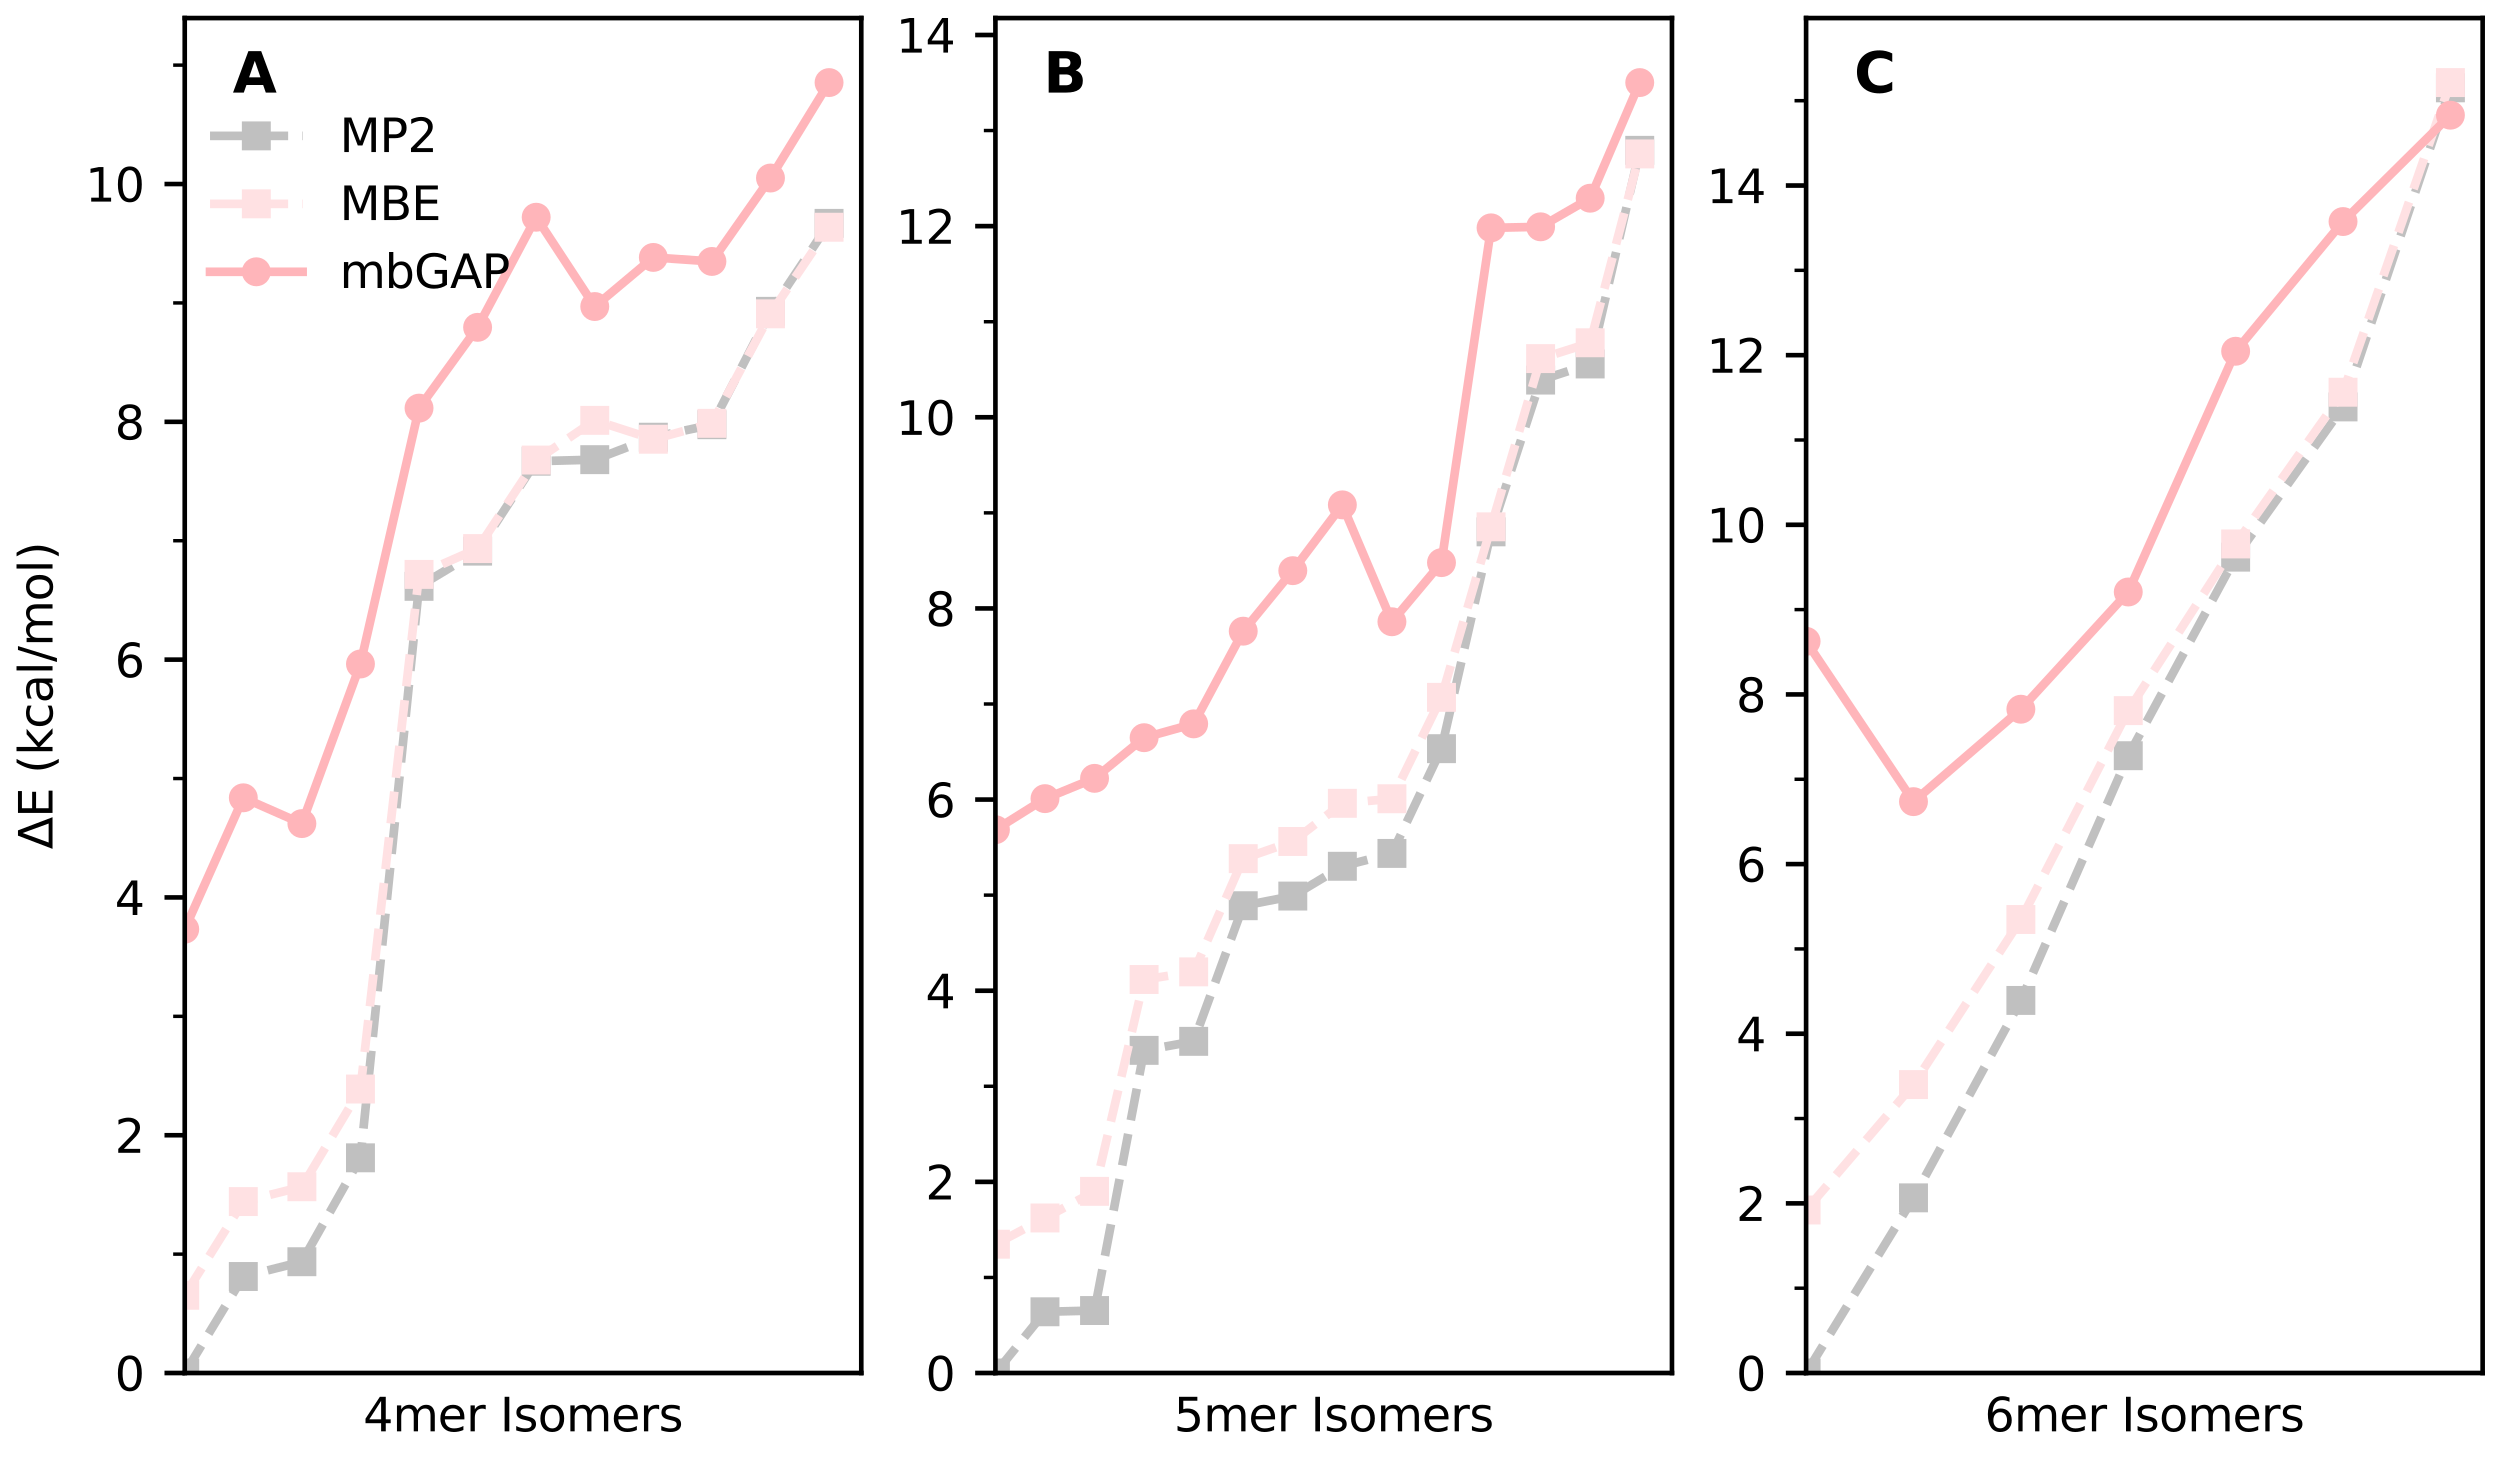 <?xml version="1.0" encoding="utf-8" standalone="no"?>
<!DOCTYPE svg PUBLIC "-//W3C//DTD SVG 1.1//EN"
  "http://www.w3.org/Graphics/SVG/1.1/DTD/svg11.dtd">
<svg xmlns:xlink="http://www.w3.org/1999/xlink" width="432pt" height="252pt" viewBox="0 0 432 252" xmlns="http://www.w3.org/2000/svg" version="1.1">
 <defs>
  <style type="text/css">*{stroke-linejoin: round; stroke-linecap: butt}</style>
 </defs>
 <g id="figure_1">
  <g id="patch_1">
   <path d="M 0 252 
L 432 252 
L 432 0 
L 0 0 
z
" style="fill: #ffffff"/>
  </g>
  <g id="axes_1">
   <g id="patch_2">
    <path d="M 31.923 237.257 
L 148.828 237.257 
L 148.828 3.12 
L 31.923 3.12 
z
" style="fill: #ffffff"/>
   </g>
   <g id="line2d_1">
    <path d="M 31.923 237.257 
L 42.044 220.581 
L 52.166 218.026 
L 62.288 200.071 
L 72.409 101.322 
L 82.531 95.235 
L 92.653 79.698 
L 102.774 79.43 
L 112.896 75.551 
L 123.018 73.389 
L 133.139 53.801 
L 143.261 38.599 
" clip-path="url(#pb078836b00)" style="fill: none; stroke-dasharray: 5.55,2.4; stroke-dashoffset: 0; stroke: #c0c0c0; stroke-width: 1.5"/>
    <defs>
     <path id="mb091ad3da9" d="M -2.5 2.5 
L 2.5 2.5 
L 2.5 -2.5 
L -2.5 -2.5 
z
"/>
    </defs>
    <g clip-path="url(#pb078836b00)">
     <use xlink:href="#mb091ad3da9" x="31.923" y="237.257" style="fill: #c0c0c0"/>
     <use xlink:href="#mb091ad3da9" x="42.044" y="220.581" style="fill: #c0c0c0"/>
     <use xlink:href="#mb091ad3da9" x="52.166" y="218.026" style="fill: #c0c0c0"/>
     <use xlink:href="#mb091ad3da9" x="62.288" y="200.071" style="fill: #c0c0c0"/>
     <use xlink:href="#mb091ad3da9" x="72.409" y="101.322" style="fill: #c0c0c0"/>
     <use xlink:href="#mb091ad3da9" x="82.531" y="95.235" style="fill: #c0c0c0"/>
     <use xlink:href="#mb091ad3da9" x="92.653" y="79.698" style="fill: #c0c0c0"/>
     <use xlink:href="#mb091ad3da9" x="102.774" y="79.43" style="fill: #c0c0c0"/>
     <use xlink:href="#mb091ad3da9" x="112.896" y="75.551" style="fill: #c0c0c0"/>
     <use xlink:href="#mb091ad3da9" x="123.018" y="73.389" style="fill: #c0c0c0"/>
     <use xlink:href="#mb091ad3da9" x="133.139" y="53.801" style="fill: #c0c0c0"/>
     <use xlink:href="#mb091ad3da9" x="143.261" y="38.599" style="fill: #c0c0c0"/>
    </g>
   </g>
   <g id="line2d_2">
    <path d="M 31.923 223.82 
L 42.044 207.631 
L 52.166 205.07 
L 62.288 188.187 
L 72.409 99.256 
L 82.531 94.794 
L 92.653 79.498 
L 102.774 72.637 
L 112.896 75.901 
L 123.018 73.153 
L 133.139 54.23 
L 143.261 39.269 
" clip-path="url(#pb078836b00)" style="fill: none; stroke-dasharray: 5.55,2.4; stroke-dashoffset: 0; stroke: #ffe1e3; stroke-width: 1.5"/>
    <defs>
     <path id="m86f6dba384" d="M -2.5 2.5 
L 2.5 2.5 
L 2.5 -2.5 
L -2.5 -2.5 
z
"/>
    </defs>
    <g clip-path="url(#pb078836b00)">
     <use xlink:href="#m86f6dba384" x="31.923" y="223.82" style="fill: #ffe1e3"/>
     <use xlink:href="#m86f6dba384" x="42.044" y="207.631" style="fill: #ffe1e3"/>
     <use xlink:href="#m86f6dba384" x="52.166" y="205.07" style="fill: #ffe1e3"/>
     <use xlink:href="#m86f6dba384" x="62.288" y="188.187" style="fill: #ffe1e3"/>
     <use xlink:href="#m86f6dba384" x="72.409" y="99.256" style="fill: #ffe1e3"/>
     <use xlink:href="#m86f6dba384" x="82.531" y="94.794" style="fill: #ffe1e3"/>
     <use xlink:href="#m86f6dba384" x="92.653" y="79.498" style="fill: #ffe1e3"/>
     <use xlink:href="#m86f6dba384" x="102.774" y="72.637" style="fill: #ffe1e3"/>
     <use xlink:href="#m86f6dba384" x="112.896" y="75.901" style="fill: #ffe1e3"/>
     <use xlink:href="#m86f6dba384" x="123.018" y="73.153" style="fill: #ffe1e3"/>
     <use xlink:href="#m86f6dba384" x="133.139" y="54.23" style="fill: #ffe1e3"/>
     <use xlink:href="#m86f6dba384" x="143.261" y="39.269" style="fill: #ffe1e3"/>
    </g>
   </g>
   <g id="matplotlib.axis_1">
    <g id="text_1">
     <!-- 4mer Isomers -->
     <g transform="translate(62.76 247.336)scale(0.08 -0.08)">
      <defs>
       <path id="DejaVuSans-34" d="M 2419 4116 
L 825 1625 
L 2419 1625 
L 2419 4116 
z
M 2253 4666 
L 3047 4666 
L 3047 1625 
L 3713 1625 
L 3713 1100 
L 3047 1100 
L 3047 0 
L 2419 0 
L 2419 1100 
L 313 1100 
L 313 1709 
L 2253 4666 
z
" transform="scale(0.016)"/>
       <path id="DejaVuSans-6d" d="M 3328 2828 
Q 3544 3216 3844 3400 
Q 4144 3584 4550 3584 
Q 5097 3584 5394 3201 
Q 5691 2819 5691 2113 
L 5691 0 
L 5113 0 
L 5113 2094 
Q 5113 2597 4934 2840 
Q 4756 3084 4391 3084 
Q 3944 3084 3684 2787 
Q 3425 2491 3425 1978 
L 3425 0 
L 2847 0 
L 2847 2094 
Q 2847 2600 2669 2842 
Q 2491 3084 2119 3084 
Q 1678 3084 1418 2786 
Q 1159 2488 1159 1978 
L 1159 0 
L 581 0 
L 581 3500 
L 1159 3500 
L 1159 2956 
Q 1356 3278 1631 3431 
Q 1906 3584 2284 3584 
Q 2666 3584 2933 3390 
Q 3200 3197 3328 2828 
z
" transform="scale(0.016)"/>
       <path id="DejaVuSans-65" d="M 3597 1894 
L 3597 1613 
L 953 1613 
Q 991 1019 1311 708 
Q 1631 397 2203 397 
Q 2534 397 2845 478 
Q 3156 559 3463 722 
L 3463 178 
Q 3153 47 2828 -22 
Q 2503 -91 2169 -91 
Q 1331 -91 842 396 
Q 353 884 353 1716 
Q 353 2575 817 3079 
Q 1281 3584 2069 3584 
Q 2775 3584 3186 3129 
Q 3597 2675 3597 1894 
z
M 3022 2063 
Q 3016 2534 2758 2815 
Q 2500 3097 2075 3097 
Q 1594 3097 1305 2825 
Q 1016 2553 972 2059 
L 3022 2063 
z
" transform="scale(0.016)"/>
       <path id="DejaVuSans-72" d="M 2631 2963 
Q 2534 3019 2420 3045 
Q 2306 3072 2169 3072 
Q 1681 3072 1420 2755 
Q 1159 2438 1159 1844 
L 1159 0 
L 581 0 
L 581 3500 
L 1159 3500 
L 1159 2956 
Q 1341 3275 1631 3429 
Q 1922 3584 2338 3584 
Q 2397 3584 2469 3576 
Q 2541 3569 2628 3553 
L 2631 2963 
z
" transform="scale(0.016)"/>
       <path id="DejaVuSans-20" transform="scale(0.016)"/>
       <path id="DejaVuSans-49" d="M 628 4666 
L 1259 4666 
L 1259 0 
L 628 0 
L 628 4666 
z
" transform="scale(0.016)"/>
       <path id="DejaVuSans-73" d="M 2834 3397 
L 2834 2853 
Q 2591 2978 2328 3040 
Q 2066 3103 1784 3103 
Q 1356 3103 1142 2972 
Q 928 2841 928 2578 
Q 928 2378 1081 2264 
Q 1234 2150 1697 2047 
L 1894 2003 
Q 2506 1872 2764 1633 
Q 3022 1394 3022 966 
Q 3022 478 2636 193 
Q 2250 -91 1575 -91 
Q 1294 -91 989 -36 
Q 684 19 347 128 
L 347 722 
Q 666 556 975 473 
Q 1284 391 1588 391 
Q 1994 391 2212 530 
Q 2431 669 2431 922 
Q 2431 1156 2273 1281 
Q 2116 1406 1581 1522 
L 1381 1569 
Q 847 1681 609 1914 
Q 372 2147 372 2553 
Q 372 3047 722 3315 
Q 1072 3584 1716 3584 
Q 2034 3584 2315 3537 
Q 2597 3491 2834 3397 
z
" transform="scale(0.016)"/>
       <path id="DejaVuSans-6f" d="M 1959 3097 
Q 1497 3097 1228 2736 
Q 959 2375 959 1747 
Q 959 1119 1226 758 
Q 1494 397 1959 397 
Q 2419 397 2687 759 
Q 2956 1122 2956 1747 
Q 2956 2369 2687 2733 
Q 2419 3097 1959 3097 
z
M 1959 3584 
Q 2709 3584 3137 3096 
Q 3566 2609 3566 1747 
Q 3566 888 3137 398 
Q 2709 -91 1959 -91 
Q 1206 -91 779 398 
Q 353 888 353 1747 
Q 353 2609 779 3096 
Q 1206 3584 1959 3584 
z
" transform="scale(0.016)"/>
      </defs>
      <use xlink:href="#DejaVuSans-34"/>
      <use xlink:href="#DejaVuSans-6d" x="63.623"/>
      <use xlink:href="#DejaVuSans-65" x="161.035"/>
      <use xlink:href="#DejaVuSans-72" x="222.559"/>
      <use xlink:href="#DejaVuSans-20" x="263.672"/>
      <use xlink:href="#DejaVuSans-49" x="295.459"/>
      <use xlink:href="#DejaVuSans-73" x="324.951"/>
      <use xlink:href="#DejaVuSans-6f" x="377.051"/>
      <use xlink:href="#DejaVuSans-6d" x="438.232"/>
      <use xlink:href="#DejaVuSans-65" x="535.645"/>
      <use xlink:href="#DejaVuSans-72" x="597.168"/>
      <use xlink:href="#DejaVuSans-73" x="638.281"/>
     </g>
    </g>
   </g>
   <g id="matplotlib.axis_2">
    <g id="ytick_1">
     <g id="line2d_3">
      <defs>
       <path id="mf8067f66cb" d="M 0 0 
L -3.5 0 
" style="stroke: #000000; stroke-width: 0.8"/>
      </defs>
      <g>
       <use xlink:href="#mf8067f66cb" x="31.923" y="237.257" style="stroke: #000000; stroke-width: 0.8"/>
      </g>
     </g>
     <g id="text_2">
      <!-- 0 -->
      <g transform="translate(19.833 240.297)scale(0.08 -0.08)">
       <defs>
        <path id="DejaVuSans-30" d="M 2034 4250 
Q 1547 4250 1301 3770 
Q 1056 3291 1056 2328 
Q 1056 1369 1301 889 
Q 1547 409 2034 409 
Q 2525 409 2770 889 
Q 3016 1369 3016 2328 
Q 3016 3291 2770 3770 
Q 2525 4250 2034 4250 
z
M 2034 4750 
Q 2819 4750 3233 4129 
Q 3647 3509 3647 2328 
Q 3647 1150 3233 529 
Q 2819 -91 2034 -91 
Q 1250 -91 836 529 
Q 422 1150 422 2328 
Q 422 3509 836 4129 
Q 1250 4750 2034 4750 
z
" transform="scale(0.016)"/>
       </defs>
       <use xlink:href="#DejaVuSans-30"/>
      </g>
     </g>
    </g>
    <g id="ytick_2">
     <g id="line2d_4">
      <g>
       <use xlink:href="#mf8067f66cb" x="31.923" y="196.166" style="stroke: #000000; stroke-width: 0.8"/>
      </g>
     </g>
     <g id="text_3">
      <!-- 2 -->
      <g transform="translate(19.833 199.206)scale(0.08 -0.08)">
       <defs>
        <path id="DejaVuSans-32" d="M 1228 531 
L 3431 531 
L 3431 0 
L 469 0 
L 469 531 
Q 828 903 1448 1529 
Q 2069 2156 2228 2338 
Q 2531 2678 2651 2914 
Q 2772 3150 2772 3378 
Q 2772 3750 2511 3984 
Q 2250 4219 1831 4219 
Q 1534 4219 1204 4116 
Q 875 4013 500 3803 
L 500 4441 
Q 881 4594 1212 4672 
Q 1544 4750 1819 4750 
Q 2544 4750 2975 4387 
Q 3406 4025 3406 3419 
Q 3406 3131 3298 2873 
Q 3191 2616 2906 2266 
Q 2828 2175 2409 1742 
Q 1991 1309 1228 531 
z
" transform="scale(0.016)"/>
       </defs>
       <use xlink:href="#DejaVuSans-32"/>
      </g>
     </g>
    </g>
    <g id="ytick_3">
     <g id="line2d_5">
      <g>
       <use xlink:href="#mf8067f66cb" x="31.923" y="155.075" style="stroke: #000000; stroke-width: 0.8"/>
      </g>
     </g>
     <g id="text_4">
      <!-- 4 -->
      <g transform="translate(19.833 158.115)scale(0.08 -0.08)">
       <use xlink:href="#DejaVuSans-34"/>
      </g>
     </g>
    </g>
    <g id="ytick_4">
     <g id="line2d_6">
      <g>
       <use xlink:href="#mf8067f66cb" x="31.923" y="113.984" style="stroke: #000000; stroke-width: 0.8"/>
      </g>
     </g>
     <g id="text_5">
      <!-- 6 -->
      <g transform="translate(19.833 117.024)scale(0.08 -0.08)">
       <defs>
        <path id="DejaVuSans-36" d="M 2113 2584 
Q 1688 2584 1439 2293 
Q 1191 2003 1191 1497 
Q 1191 994 1439 701 
Q 1688 409 2113 409 
Q 2538 409 2786 701 
Q 3034 994 3034 1497 
Q 3034 2003 2786 2293 
Q 2538 2584 2113 2584 
z
M 3366 4563 
L 3366 3988 
Q 3128 4100 2886 4159 
Q 2644 4219 2406 4219 
Q 1781 4219 1451 3797 
Q 1122 3375 1075 2522 
Q 1259 2794 1537 2939 
Q 1816 3084 2150 3084 
Q 2853 3084 3261 2657 
Q 3669 2231 3669 1497 
Q 3669 778 3244 343 
Q 2819 -91 2113 -91 
Q 1303 -91 875 529 
Q 447 1150 447 2328 
Q 447 3434 972 4092 
Q 1497 4750 2381 4750 
Q 2619 4750 2861 4703 
Q 3103 4656 3366 4563 
z
" transform="scale(0.016)"/>
       </defs>
       <use xlink:href="#DejaVuSans-36"/>
      </g>
     </g>
    </g>
    <g id="ytick_5">
     <g id="line2d_7">
      <g>
       <use xlink:href="#mf8067f66cb" x="31.923" y="72.893" style="stroke: #000000; stroke-width: 0.8"/>
      </g>
     </g>
     <g id="text_6">
      <!-- 8 -->
      <g transform="translate(19.833 75.933)scale(0.08 -0.08)">
       <defs>
        <path id="DejaVuSans-38" d="M 2034 2216 
Q 1584 2216 1326 1975 
Q 1069 1734 1069 1313 
Q 1069 891 1326 650 
Q 1584 409 2034 409 
Q 2484 409 2743 651 
Q 3003 894 3003 1313 
Q 3003 1734 2745 1975 
Q 2488 2216 2034 2216 
z
M 1403 2484 
Q 997 2584 770 2862 
Q 544 3141 544 3541 
Q 544 4100 942 4425 
Q 1341 4750 2034 4750 
Q 2731 4750 3128 4425 
Q 3525 4100 3525 3541 
Q 3525 3141 3298 2862 
Q 3072 2584 2669 2484 
Q 3125 2378 3379 2068 
Q 3634 1759 3634 1313 
Q 3634 634 3220 271 
Q 2806 -91 2034 -91 
Q 1263 -91 848 271 
Q 434 634 434 1313 
Q 434 1759 690 2068 
Q 947 2378 1403 2484 
z
M 1172 3481 
Q 1172 3119 1398 2916 
Q 1625 2713 2034 2713 
Q 2441 2713 2670 2916 
Q 2900 3119 2900 3481 
Q 2900 3844 2670 4047 
Q 2441 4250 2034 4250 
Q 1625 4250 1398 4047 
Q 1172 3844 1172 3481 
z
" transform="scale(0.016)"/>
       </defs>
       <use xlink:href="#DejaVuSans-38"/>
      </g>
     </g>
    </g>
    <g id="ytick_6">
     <g id="line2d_8">
      <g>
       <use xlink:href="#mf8067f66cb" x="31.923" y="31.802" style="stroke: #000000; stroke-width: 0.8"/>
      </g>
     </g>
     <g id="text_7">
      <!-- 10 -->
      <g transform="translate(14.743 34.842)scale(0.08 -0.08)">
       <defs>
        <path id="DejaVuSans-31" d="M 794 531 
L 1825 531 
L 1825 4091 
L 703 3866 
L 703 4441 
L 1819 4666 
L 2450 4666 
L 2450 531 
L 3481 531 
L 3481 0 
L 794 0 
L 794 531 
z
" transform="scale(0.016)"/>
       </defs>
       <use xlink:href="#DejaVuSans-31"/>
       <use xlink:href="#DejaVuSans-30" x="63.623"/>
      </g>
     </g>
    </g>
    <g id="ytick_7">
     <g id="line2d_9">
      <defs>
       <path id="m75ed340833" d="M 0 0 
L -2 0 
" style="stroke: #000000; stroke-width: 0.6"/>
      </defs>
      <g>
       <use xlink:href="#m75ed340833" x="31.923" y="216.712" style="stroke: #000000; stroke-width: 0.6"/>
      </g>
     </g>
    </g>
    <g id="ytick_8">
     <g id="line2d_10">
      <g>
       <use xlink:href="#m75ed340833" x="31.923" y="175.621" style="stroke: #000000; stroke-width: 0.6"/>
      </g>
     </g>
    </g>
    <g id="ytick_9">
     <g id="line2d_11">
      <g>
       <use xlink:href="#m75ed340833" x="31.923" y="134.53" style="stroke: #000000; stroke-width: 0.6"/>
      </g>
     </g>
    </g>
    <g id="ytick_10">
     <g id="line2d_12">
      <g>
       <use xlink:href="#m75ed340833" x="31.923" y="93.439" style="stroke: #000000; stroke-width: 0.6"/>
      </g>
     </g>
    </g>
    <g id="ytick_11">
     <g id="line2d_13">
      <g>
       <use xlink:href="#m75ed340833" x="31.923" y="52.348" style="stroke: #000000; stroke-width: 0.6"/>
      </g>
     </g>
    </g>
    <g id="ytick_12">
     <g id="line2d_14">
      <g>
       <use xlink:href="#m75ed340833" x="31.923" y="11.257" style="stroke: #000000; stroke-width: 0.6"/>
      </g>
     </g>
    </g>
    <g id="text_8">
     <!-- $\Delta$E (kcal/mol) -->
     <g transform="translate(9.079 146.748)rotate(-90)scale(0.08 -0.08)">
      <defs>
       <path id="DejaVuSans-394" d="M 2188 4044 
L 906 525 
L 3472 525 
L 2188 4044 
z
M 50 0 
L 1831 4666 
L 2547 4666 
L 4325 0 
L 50 0 
z
" transform="scale(0.016)"/>
       <path id="DejaVuSans-45" d="M 628 4666 
L 3578 4666 
L 3578 4134 
L 1259 4134 
L 1259 2753 
L 3481 2753 
L 3481 2222 
L 1259 2222 
L 1259 531 
L 3634 531 
L 3634 0 
L 628 0 
L 628 4666 
z
" transform="scale(0.016)"/>
       <path id="DejaVuSans-28" d="M 1984 4856 
Q 1566 4138 1362 3434 
Q 1159 2731 1159 2009 
Q 1159 1288 1364 580 
Q 1569 -128 1984 -844 
L 1484 -844 
Q 1016 -109 783 600 
Q 550 1309 550 2009 
Q 550 2706 781 3412 
Q 1013 4119 1484 4856 
L 1984 4856 
z
" transform="scale(0.016)"/>
       <path id="DejaVuSans-6b" d="M 581 4863 
L 1159 4863 
L 1159 1991 
L 2875 3500 
L 3609 3500 
L 1753 1863 
L 3688 0 
L 2938 0 
L 1159 1709 
L 1159 0 
L 581 0 
L 581 4863 
z
" transform="scale(0.016)"/>
       <path id="DejaVuSans-63" d="M 3122 3366 
L 3122 2828 
Q 2878 2963 2633 3030 
Q 2388 3097 2138 3097 
Q 1578 3097 1268 2742 
Q 959 2388 959 1747 
Q 959 1106 1268 751 
Q 1578 397 2138 397 
Q 2388 397 2633 464 
Q 2878 531 3122 666 
L 3122 134 
Q 2881 22 2623 -34 
Q 2366 -91 2075 -91 
Q 1284 -91 818 406 
Q 353 903 353 1747 
Q 353 2603 823 3093 
Q 1294 3584 2113 3584 
Q 2378 3584 2631 3529 
Q 2884 3475 3122 3366 
z
" transform="scale(0.016)"/>
       <path id="DejaVuSans-61" d="M 2194 1759 
Q 1497 1759 1228 1600 
Q 959 1441 959 1056 
Q 959 750 1161 570 
Q 1363 391 1709 391 
Q 2188 391 2477 730 
Q 2766 1069 2766 1631 
L 2766 1759 
L 2194 1759 
z
M 3341 1997 
L 3341 0 
L 2766 0 
L 2766 531 
Q 2569 213 2275 61 
Q 1981 -91 1556 -91 
Q 1019 -91 701 211 
Q 384 513 384 1019 
Q 384 1609 779 1909 
Q 1175 2209 1959 2209 
L 2766 2209 
L 2766 2266 
Q 2766 2663 2505 2880 
Q 2244 3097 1772 3097 
Q 1472 3097 1187 3025 
Q 903 2953 641 2809 
L 641 3341 
Q 956 3463 1253 3523 
Q 1550 3584 1831 3584 
Q 2591 3584 2966 3190 
Q 3341 2797 3341 1997 
z
" transform="scale(0.016)"/>
       <path id="DejaVuSans-6c" d="M 603 4863 
L 1178 4863 
L 1178 0 
L 603 0 
L 603 4863 
z
" transform="scale(0.016)"/>
       <path id="DejaVuSans-2f" d="M 1625 4666 
L 2156 4666 
L 531 -594 
L 0 -594 
L 1625 4666 
z
" transform="scale(0.016)"/>
       <path id="DejaVuSans-29" d="M 513 4856 
L 1013 4856 
Q 1481 4119 1714 3412 
Q 1947 2706 1947 2009 
Q 1947 1309 1714 600 
Q 1481 -109 1013 -844 
L 513 -844 
Q 928 -128 1133 580 
Q 1338 1288 1338 2009 
Q 1338 2731 1133 3434 
Q 928 4138 513 4856 
z
" transform="scale(0.016)"/>
      </defs>
      <use xlink:href="#DejaVuSans-394" transform="translate(0 0.016)"/>
      <use xlink:href="#DejaVuSans-45" transform="translate(68.408 0.016)"/>
      <use xlink:href="#DejaVuSans-20" transform="translate(131.592 0.016)"/>
      <use xlink:href="#DejaVuSans-28" transform="translate(163.379 0.016)"/>
      <use xlink:href="#DejaVuSans-6b" transform="translate(202.393 0.016)"/>
      <use xlink:href="#DejaVuSans-63" transform="translate(260.303 0.016)"/>
      <use xlink:href="#DejaVuSans-61" transform="translate(315.283 0.016)"/>
      <use xlink:href="#DejaVuSans-6c" transform="translate(376.562 0.016)"/>
      <use xlink:href="#DejaVuSans-2f" transform="translate(404.346 0.016)"/>
      <use xlink:href="#DejaVuSans-6d" transform="translate(438.037 0.016)"/>
      <use xlink:href="#DejaVuSans-6f" transform="translate(535.449 0.016)"/>
      <use xlink:href="#DejaVuSans-6c" transform="translate(596.631 0.016)"/>
      <use xlink:href="#DejaVuSans-29" transform="translate(624.414 0.016)"/>
     </g>
    </g>
   </g>
   <g id="line2d_15">
    <path d="M 31.923 160.564 
L 42.044 137.86 
L 52.166 142.318 
L 62.288 114.736 
L 72.409 70.524 
L 82.531 56.565 
L 92.653 37.538 
L 102.774 52.97 
L 112.896 44.483 
L 123.018 45.179 
L 133.139 30.764 
L 143.261 14.269 
" clip-path="url(#pb078836b00)" style="fill: none; stroke: #ffb5ba; stroke-width: 1.5; stroke-linecap: square"/>
    <defs>
     <path id="m5debbf0d8c" d="M 0 2.5 
C 0.663 2.5 1.299 2.237 1.768 1.768 
C 2.237 1.299 2.5 0.663 2.5 0 
C 2.5 -0.663 2.237 -1.299 1.768 -1.768 
C 1.299 -2.237 0.663 -2.5 0 -2.5 
C -0.663 -2.5 -1.299 -2.237 -1.768 -1.768 
C -2.237 -1.299 -2.5 -0.663 -2.5 0 
C -2.5 0.663 -2.237 1.299 -1.768 1.768 
C -1.299 2.237 -0.663 2.5 0 2.5 
z
"/>
    </defs>
    <g clip-path="url(#pb078836b00)">
     <use xlink:href="#m5debbf0d8c" x="31.923" y="160.564" style="fill: #ffb5ba"/>
     <use xlink:href="#m5debbf0d8c" x="42.044" y="137.86" style="fill: #ffb5ba"/>
     <use xlink:href="#m5debbf0d8c" x="52.166" y="142.318" style="fill: #ffb5ba"/>
     <use xlink:href="#m5debbf0d8c" x="62.288" y="114.736" style="fill: #ffb5ba"/>
     <use xlink:href="#m5debbf0d8c" x="72.409" y="70.524" style="fill: #ffb5ba"/>
     <use xlink:href="#m5debbf0d8c" x="82.531" y="56.565" style="fill: #ffb5ba"/>
     <use xlink:href="#m5debbf0d8c" x="92.653" y="37.538" style="fill: #ffb5ba"/>
     <use xlink:href="#m5debbf0d8c" x="102.774" y="52.97" style="fill: #ffb5ba"/>
     <use xlink:href="#m5debbf0d8c" x="112.896" y="44.483" style="fill: #ffb5ba"/>
     <use xlink:href="#m5debbf0d8c" x="123.018" y="45.179" style="fill: #ffb5ba"/>
     <use xlink:href="#m5debbf0d8c" x="133.139" y="30.764" style="fill: #ffb5ba"/>
     <use xlink:href="#m5debbf0d8c" x="143.261" y="14.269" style="fill: #ffb5ba"/>
    </g>
   </g>
   <g id="patch_3">
    <path d="M 31.923 237.257 
L 31.923 3.12 
" style="fill: none; stroke: #000000; stroke-width: 0.8; stroke-linejoin: miter; stroke-linecap: square"/>
   </g>
   <g id="patch_4">
    <path d="M 148.828 237.257 
L 148.828 3.12 
" style="fill: none; stroke: #000000; stroke-width: 0.8; stroke-linejoin: miter; stroke-linecap: square"/>
   </g>
   <g id="patch_5">
    <path d="M 31.923 237.257 
L 148.828 237.257 
" style="fill: none; stroke: #000000; stroke-width: 0.8; stroke-linejoin: miter; stroke-linecap: square"/>
   </g>
   <g id="patch_6">
    <path d="M 31.923 3.12 
L 148.828 3.12 
" style="fill: none; stroke: #000000; stroke-width: 0.8; stroke-linejoin: miter; stroke-linecap: square"/>
   </g>
   <g id="text_9">
    <!-- A -->
    <g transform="translate(40.223 15.997)scale(0.096 -0.096)">
     <defs>
      <path id="DejaVuSans-Bold-41" d="M 3419 850 
L 1538 850 
L 1241 0 
L 31 0 
L 1759 4666 
L 3194 4666 
L 4922 0 
L 3713 0 
L 3419 850 
z
M 1838 1716 
L 3116 1716 
L 2478 3572 
L 1838 1716 
z
" transform="scale(0.016)"/>
     </defs>
     <use xlink:href="#DejaVuSans-Bold-41"/>
    </g>
   </g>
   <g id="legend_1">
    <g id="line2d_16">
     <path d="M 36.292 23.481 
L 44.292 23.481 
L 52.292 23.481 
" style="fill: none; stroke-dasharray: 5.55,2.4; stroke-dashoffset: 0; stroke: #c0c0c0; stroke-width: 1.5"/>
     <g>
      <use xlink:href="#mb091ad3da9" x="44.292" y="23.481" style="fill: #c0c0c0"/>
     </g>
    </g>
    <g id="text_10">
     <!-- MP2 -->
     <g transform="translate(58.692 26.281)scale(0.08 -0.08)">
      <defs>
       <path id="DejaVuSans-4d" d="M 628 4666 
L 1569 4666 
L 2759 1491 
L 3956 4666 
L 4897 4666 
L 4897 0 
L 4281 0 
L 4281 4097 
L 3078 897 
L 2444 897 
L 1241 4097 
L 1241 0 
L 628 0 
L 628 4666 
z
" transform="scale(0.016)"/>
       <path id="DejaVuSans-50" d="M 1259 4147 
L 1259 2394 
L 2053 2394 
Q 2494 2394 2734 2622 
Q 2975 2850 2975 3272 
Q 2975 3691 2734 3919 
Q 2494 4147 2053 4147 
L 1259 4147 
z
M 628 4666 
L 2053 4666 
Q 2838 4666 3239 4311 
Q 3641 3956 3641 3272 
Q 3641 2581 3239 2228 
Q 2838 1875 2053 1875 
L 1259 1875 
L 1259 0 
L 628 0 
L 628 4666 
z
" transform="scale(0.016)"/>
      </defs>
      <use xlink:href="#DejaVuSans-4d"/>
      <use xlink:href="#DejaVuSans-50" x="86.279"/>
      <use xlink:href="#DejaVuSans-32" x="146.582"/>
     </g>
    </g>
    <g id="line2d_17">
     <path d="M 36.292 35.224 
L 44.292 35.224 
L 52.292 35.224 
" style="fill: none; stroke-dasharray: 5.55,2.4; stroke-dashoffset: 0; stroke: #ffe1e3; stroke-width: 1.5"/>
     <g>
      <use xlink:href="#m86f6dba384" x="44.292" y="35.224" style="fill: #ffe1e3"/>
     </g>
    </g>
    <g id="text_11">
     <!-- MBE -->
     <g transform="translate(58.692 38.024)scale(0.08 -0.08)">
      <defs>
       <path id="DejaVuSans-42" d="M 1259 2228 
L 1259 519 
L 2272 519 
Q 2781 519 3026 730 
Q 3272 941 3272 1375 
Q 3272 1813 3026 2020 
Q 2781 2228 2272 2228 
L 1259 2228 
z
M 1259 4147 
L 1259 2741 
L 2194 2741 
Q 2656 2741 2882 2914 
Q 3109 3088 3109 3444 
Q 3109 3797 2882 3972 
Q 2656 4147 2194 4147 
L 1259 4147 
z
M 628 4666 
L 2241 4666 
Q 2963 4666 3353 4366 
Q 3744 4066 3744 3513 
Q 3744 3084 3544 2831 
Q 3344 2578 2956 2516 
Q 3422 2416 3680 2098 
Q 3938 1781 3938 1306 
Q 3938 681 3513 340 
Q 3088 0 2303 0 
L 628 0 
L 628 4666 
z
" transform="scale(0.016)"/>
      </defs>
      <use xlink:href="#DejaVuSans-4d"/>
      <use xlink:href="#DejaVuSans-42" x="86.279"/>
      <use xlink:href="#DejaVuSans-45" x="154.883"/>
     </g>
    </g>
    <g id="line2d_18">
     <path d="M 36.292 46.966 
L 44.292 46.966 
L 52.292 46.966 
" style="fill: none; stroke: #ffb5ba; stroke-width: 1.5; stroke-linecap: square"/>
     <g>
      <use xlink:href="#m5debbf0d8c" x="44.292" y="46.966" style="fill: #ffb5ba"/>
     </g>
    </g>
    <g id="text_12">
     <!-- mbGAP -->
     <g transform="translate(58.692 49.766)scale(0.08 -0.08)">
      <defs>
       <path id="DejaVuSans-62" d="M 3116 1747 
Q 3116 2381 2855 2742 
Q 2594 3103 2138 3103 
Q 1681 3103 1420 2742 
Q 1159 2381 1159 1747 
Q 1159 1113 1420 752 
Q 1681 391 2138 391 
Q 2594 391 2855 752 
Q 3116 1113 3116 1747 
z
M 1159 2969 
Q 1341 3281 1617 3432 
Q 1894 3584 2278 3584 
Q 2916 3584 3314 3078 
Q 3713 2572 3713 1747 
Q 3713 922 3314 415 
Q 2916 -91 2278 -91 
Q 1894 -91 1617 61 
Q 1341 213 1159 525 
L 1159 0 
L 581 0 
L 581 4863 
L 1159 4863 
L 1159 2969 
z
" transform="scale(0.016)"/>
       <path id="DejaVuSans-47" d="M 3809 666 
L 3809 1919 
L 2778 1919 
L 2778 2438 
L 4434 2438 
L 4434 434 
Q 4069 175 3628 42 
Q 3188 -91 2688 -91 
Q 1594 -91 976 548 
Q 359 1188 359 2328 
Q 359 3472 976 4111 
Q 1594 4750 2688 4750 
Q 3144 4750 3555 4637 
Q 3966 4525 4313 4306 
L 4313 3634 
Q 3963 3931 3569 4081 
Q 3175 4231 2741 4231 
Q 1884 4231 1454 3753 
Q 1025 3275 1025 2328 
Q 1025 1384 1454 906 
Q 1884 428 2741 428 
Q 3075 428 3337 486 
Q 3600 544 3809 666 
z
" transform="scale(0.016)"/>
       <path id="DejaVuSans-41" d="M 2188 4044 
L 1331 1722 
L 3047 1722 
L 2188 4044 
z
M 1831 4666 
L 2547 4666 
L 4325 0 
L 3669 0 
L 3244 1197 
L 1141 1197 
L 716 0 
L 50 0 
L 1831 4666 
z
" transform="scale(0.016)"/>
      </defs>
      <use xlink:href="#DejaVuSans-6d"/>
      <use xlink:href="#DejaVuSans-62" x="97.412"/>
      <use xlink:href="#DejaVuSans-47" x="160.889"/>
      <use xlink:href="#DejaVuSans-41" x="238.379"/>
      <use xlink:href="#DejaVuSans-50" x="306.787"/>
     </g>
    </g>
   </g>
  </g>
  <g id="axes_2">
   <g id="patch_7">
    <path d="M 172.009 237.257 
L 288.914 237.257 
L 288.914 3.12 
L 172.009 3.12 
z
" style="fill: #ffffff"/>
   </g>
   <g id="line2d_19">
    <path d="M 172.009 237.257 
L 180.573 226.676 
L 189.138 226.46 
L 197.702 181.505 
L 206.267 179.945 
L 214.831 156.509 
L 223.396 154.841 
L 231.96 149.694 
L 240.525 147.471 
L 249.089 129.371 
L 257.654 91.903 
L 266.218 65.678 
L 274.783 62.893 
L 283.347 25.979 
" clip-path="url(#p657ab0c6a2)" style="fill: none; stroke-dasharray: 5.55,2.4; stroke-dashoffset: 0; stroke: #c0c0c0; stroke-width: 1.5"/>
    <g clip-path="url(#p657ab0c6a2)">
     <use xlink:href="#mb091ad3da9" x="172.009" y="237.257" style="fill: #c0c0c0"/>
     <use xlink:href="#mb091ad3da9" x="180.573" y="226.676" style="fill: #c0c0c0"/>
     <use xlink:href="#mb091ad3da9" x="189.138" y="226.46" style="fill: #c0c0c0"/>
     <use xlink:href="#mb091ad3da9" x="197.702" y="181.505" style="fill: #c0c0c0"/>
     <use xlink:href="#mb091ad3da9" x="206.267" y="179.945" style="fill: #c0c0c0"/>
     <use xlink:href="#mb091ad3da9" x="214.831" y="156.509" style="fill: #c0c0c0"/>
     <use xlink:href="#mb091ad3da9" x="223.396" y="154.841" style="fill: #c0c0c0"/>
     <use xlink:href="#mb091ad3da9" x="231.96" y="149.694" style="fill: #c0c0c0"/>
     <use xlink:href="#mb091ad3da9" x="240.525" y="147.471" style="fill: #c0c0c0"/>
     <use xlink:href="#mb091ad3da9" x="249.089" y="129.371" style="fill: #c0c0c0"/>
     <use xlink:href="#mb091ad3da9" x="257.654" y="91.903" style="fill: #c0c0c0"/>
     <use xlink:href="#mb091ad3da9" x="266.218" y="65.678" style="fill: #c0c0c0"/>
     <use xlink:href="#mb091ad3da9" x="274.783" y="62.893" style="fill: #c0c0c0"/>
     <use xlink:href="#mb091ad3da9" x="283.347" y="25.979" style="fill: #c0c0c0"/>
    </g>
   </g>
   <g id="line2d_20">
    <path d="M 172.009 214.993 
L 180.573 210.464 
L 189.138 205.868 
L 197.702 169.257 
L 206.267 167.937 
L 214.831 148.375 
L 223.396 145.408 
L 231.96 138.813 
L 240.525 138.024 
L 249.089 120.502 
L 257.654 91.035 
L 266.218 61.966 
L 274.783 59.231 
L 283.347 26.598 
" clip-path="url(#p657ab0c6a2)" style="fill: none; stroke-dasharray: 5.55,2.4; stroke-dashoffset: 0; stroke: #ffe1e3; stroke-width: 1.5"/>
    <g clip-path="url(#p657ab0c6a2)">
     <use xlink:href="#m86f6dba384" x="172.009" y="214.993" style="fill: #ffe1e3"/>
     <use xlink:href="#m86f6dba384" x="180.573" y="210.464" style="fill: #ffe1e3"/>
     <use xlink:href="#m86f6dba384" x="189.138" y="205.868" style="fill: #ffe1e3"/>
     <use xlink:href="#m86f6dba384" x="197.702" y="169.257" style="fill: #ffe1e3"/>
     <use xlink:href="#m86f6dba384" x="206.267" y="167.937" style="fill: #ffe1e3"/>
     <use xlink:href="#m86f6dba384" x="214.831" y="148.375" style="fill: #ffe1e3"/>
     <use xlink:href="#m86f6dba384" x="223.396" y="145.408" style="fill: #ffe1e3"/>
     <use xlink:href="#m86f6dba384" x="231.96" y="138.813" style="fill: #ffe1e3"/>
     <use xlink:href="#m86f6dba384" x="240.525" y="138.024" style="fill: #ffe1e3"/>
     <use xlink:href="#m86f6dba384" x="249.089" y="120.502" style="fill: #ffe1e3"/>
     <use xlink:href="#m86f6dba384" x="257.654" y="91.035" style="fill: #ffe1e3"/>
     <use xlink:href="#m86f6dba384" x="266.218" y="61.966" style="fill: #ffe1e3"/>
     <use xlink:href="#m86f6dba384" x="274.783" y="59.231" style="fill: #ffe1e3"/>
     <use xlink:href="#m86f6dba384" x="283.347" y="26.598" style="fill: #ffe1e3"/>
    </g>
   </g>
   <g id="matplotlib.axis_3">
    <g id="text_13">
     <!-- 5mer Isomers -->
     <g transform="translate(202.846 247.336)scale(0.08 -0.08)">
      <defs>
       <path id="DejaVuSans-35" d="M 691 4666 
L 3169 4666 
L 3169 4134 
L 1269 4134 
L 1269 2991 
Q 1406 3038 1543 3061 
Q 1681 3084 1819 3084 
Q 2600 3084 3056 2656 
Q 3513 2228 3513 1497 
Q 3513 744 3044 326 
Q 2575 -91 1722 -91 
Q 1428 -91 1123 -41 
Q 819 9 494 109 
L 494 744 
Q 775 591 1075 516 
Q 1375 441 1709 441 
Q 2250 441 2565 725 
Q 2881 1009 2881 1497 
Q 2881 1984 2565 2268 
Q 2250 2553 1709 2553 
Q 1456 2553 1204 2497 
Q 953 2441 691 2322 
L 691 4666 
z
" transform="scale(0.016)"/>
      </defs>
      <use xlink:href="#DejaVuSans-35"/>
      <use xlink:href="#DejaVuSans-6d" x="63.623"/>
      <use xlink:href="#DejaVuSans-65" x="161.035"/>
      <use xlink:href="#DejaVuSans-72" x="222.559"/>
      <use xlink:href="#DejaVuSans-20" x="263.672"/>
      <use xlink:href="#DejaVuSans-49" x="295.459"/>
      <use xlink:href="#DejaVuSans-73" x="324.951"/>
      <use xlink:href="#DejaVuSans-6f" x="377.051"/>
      <use xlink:href="#DejaVuSans-6d" x="438.232"/>
      <use xlink:href="#DejaVuSans-65" x="535.645"/>
      <use xlink:href="#DejaVuSans-72" x="597.168"/>
      <use xlink:href="#DejaVuSans-73" x="638.281"/>
     </g>
    </g>
   </g>
   <g id="matplotlib.axis_4">
    <g id="ytick_13">
     <g id="line2d_21">
      <g>
       <use xlink:href="#mf8067f66cb" x="172.009" y="237.257" style="stroke: #000000; stroke-width: 0.8"/>
      </g>
     </g>
     <g id="text_14">
      <!-- 0 -->
      <g transform="translate(159.919 240.297)scale(0.08 -0.08)">
       <use xlink:href="#DejaVuSans-30"/>
      </g>
     </g>
    </g>
    <g id="ytick_14">
     <g id="line2d_22">
      <g>
       <use xlink:href="#mf8067f66cb" x="172.009" y="204.227" style="stroke: #000000; stroke-width: 0.8"/>
      </g>
     </g>
     <g id="text_15">
      <!-- 2 -->
      <g transform="translate(159.919 207.266)scale(0.08 -0.08)">
       <use xlink:href="#DejaVuSans-32"/>
      </g>
     </g>
    </g>
    <g id="ytick_15">
     <g id="line2d_23">
      <g>
       <use xlink:href="#mf8067f66cb" x="172.009" y="171.197" style="stroke: #000000; stroke-width: 0.8"/>
      </g>
     </g>
     <g id="text_16">
      <!-- 4 -->
      <g transform="translate(159.919 174.236)scale(0.08 -0.08)">
       <use xlink:href="#DejaVuSans-34"/>
      </g>
     </g>
    </g>
    <g id="ytick_16">
     <g id="line2d_24">
      <g>
       <use xlink:href="#mf8067f66cb" x="172.009" y="138.167" style="stroke: #000000; stroke-width: 0.8"/>
      </g>
     </g>
     <g id="text_17">
      <!-- 6 -->
      <g transform="translate(159.919 141.206)scale(0.08 -0.08)">
       <use xlink:href="#DejaVuSans-36"/>
      </g>
     </g>
    </g>
    <g id="ytick_17">
     <g id="line2d_25">
      <g>
       <use xlink:href="#mf8067f66cb" x="172.009" y="105.136" style="stroke: #000000; stroke-width: 0.8"/>
      </g>
     </g>
     <g id="text_18">
      <!-- 8 -->
      <g transform="translate(159.919 108.176)scale(0.08 -0.08)">
       <use xlink:href="#DejaVuSans-38"/>
      </g>
     </g>
    </g>
    <g id="ytick_18">
     <g id="line2d_26">
      <g>
       <use xlink:href="#mf8067f66cb" x="172.009" y="72.106" style="stroke: #000000; stroke-width: 0.8"/>
      </g>
     </g>
     <g id="text_19">
      <!-- 10 -->
      <g transform="translate(154.829 75.146)scale(0.08 -0.08)">
       <use xlink:href="#DejaVuSans-31"/>
       <use xlink:href="#DejaVuSans-30" x="63.623"/>
      </g>
     </g>
    </g>
    <g id="ytick_19">
     <g id="line2d_27">
      <g>
       <use xlink:href="#mf8067f66cb" x="172.009" y="39.076" style="stroke: #000000; stroke-width: 0.8"/>
      </g>
     </g>
     <g id="text_20">
      <!-- 12 -->
      <g transform="translate(154.829 42.115)scale(0.08 -0.08)">
       <use xlink:href="#DejaVuSans-31"/>
       <use xlink:href="#DejaVuSans-32" x="63.623"/>
      </g>
     </g>
    </g>
    <g id="ytick_20">
     <g id="line2d_28">
      <g>
       <use xlink:href="#mf8067f66cb" x="172.009" y="6.046" style="stroke: #000000; stroke-width: 0.8"/>
      </g>
     </g>
     <g id="text_21">
      <!-- 14 -->
      <g transform="translate(154.829 9.085)scale(0.08 -0.08)">
       <use xlink:href="#DejaVuSans-31"/>
       <use xlink:href="#DejaVuSans-34" x="63.623"/>
      </g>
     </g>
    </g>
    <g id="ytick_21">
     <g id="line2d_29">
      <g>
       <use xlink:href="#m75ed340833" x="172.009" y="220.742" style="stroke: #000000; stroke-width: 0.6"/>
      </g>
     </g>
    </g>
    <g id="ytick_22">
     <g id="line2d_30">
      <g>
       <use xlink:href="#m75ed340833" x="172.009" y="187.712" style="stroke: #000000; stroke-width: 0.6"/>
      </g>
     </g>
    </g>
    <g id="ytick_23">
     <g id="line2d_31">
      <g>
       <use xlink:href="#m75ed340833" x="172.009" y="154.682" style="stroke: #000000; stroke-width: 0.6"/>
      </g>
     </g>
    </g>
    <g id="ytick_24">
     <g id="line2d_32">
      <g>
       <use xlink:href="#m75ed340833" x="172.009" y="121.652" style="stroke: #000000; stroke-width: 0.6"/>
      </g>
     </g>
    </g>
    <g id="ytick_25">
     <g id="line2d_33">
      <g>
       <use xlink:href="#m75ed340833" x="172.009" y="88.621" style="stroke: #000000; stroke-width: 0.6"/>
      </g>
     </g>
    </g>
    <g id="ytick_26">
     <g id="line2d_34">
      <g>
       <use xlink:href="#m75ed340833" x="172.009" y="55.591" style="stroke: #000000; stroke-width: 0.6"/>
      </g>
     </g>
    </g>
    <g id="ytick_27">
     <g id="line2d_35">
      <g>
       <use xlink:href="#m75ed340833" x="172.009" y="22.561" style="stroke: #000000; stroke-width: 0.6"/>
      </g>
     </g>
    </g>
   </g>
   <g id="line2d_36">
    <path d="M 172.009 143.373 
L 180.573 138.005 
L 189.138 134.498 
L 197.702 127.473 
L 206.267 125.083 
L 214.831 109.067 
L 223.396 98.61 
L 231.96 87.241 
L 240.525 107.439 
L 249.089 97.222 
L 257.654 39.373 
L 266.218 39.195 
L 274.783 34.25 
L 283.347 14.269 
" clip-path="url(#p657ab0c6a2)" style="fill: none; stroke: #ffb5ba; stroke-width: 1.5; stroke-linecap: square"/>
    <g clip-path="url(#p657ab0c6a2)">
     <use xlink:href="#m5debbf0d8c" x="172.009" y="143.373" style="fill: #ffb5ba"/>
     <use xlink:href="#m5debbf0d8c" x="180.573" y="138.005" style="fill: #ffb5ba"/>
     <use xlink:href="#m5debbf0d8c" x="189.138" y="134.498" style="fill: #ffb5ba"/>
     <use xlink:href="#m5debbf0d8c" x="197.702" y="127.473" style="fill: #ffb5ba"/>
     <use xlink:href="#m5debbf0d8c" x="206.267" y="125.083" style="fill: #ffb5ba"/>
     <use xlink:href="#m5debbf0d8c" x="214.831" y="109.067" style="fill: #ffb5ba"/>
     <use xlink:href="#m5debbf0d8c" x="223.396" y="98.61" style="fill: #ffb5ba"/>
     <use xlink:href="#m5debbf0d8c" x="231.96" y="87.241" style="fill: #ffb5ba"/>
     <use xlink:href="#m5debbf0d8c" x="240.525" y="107.439" style="fill: #ffb5ba"/>
     <use xlink:href="#m5debbf0d8c" x="249.089" y="97.222" style="fill: #ffb5ba"/>
     <use xlink:href="#m5debbf0d8c" x="257.654" y="39.373" style="fill: #ffb5ba"/>
     <use xlink:href="#m5debbf0d8c" x="266.218" y="39.195" style="fill: #ffb5ba"/>
     <use xlink:href="#m5debbf0d8c" x="274.783" y="34.25" style="fill: #ffb5ba"/>
     <use xlink:href="#m5debbf0d8c" x="283.347" y="14.269" style="fill: #ffb5ba"/>
    </g>
   </g>
   <g id="patch_8">
    <path d="M 172.009 237.257 
L 172.009 3.12 
" style="fill: none; stroke: #000000; stroke-width: 0.8; stroke-linejoin: miter; stroke-linecap: square"/>
   </g>
   <g id="patch_9">
    <path d="M 288.914 237.257 
L 288.914 3.12 
" style="fill: none; stroke: #000000; stroke-width: 0.8; stroke-linejoin: miter; stroke-linecap: square"/>
   </g>
   <g id="patch_10">
    <path d="M 172.009 237.257 
L 288.914 237.257 
" style="fill: none; stroke: #000000; stroke-width: 0.8; stroke-linejoin: miter; stroke-linecap: square"/>
   </g>
   <g id="patch_11">
    <path d="M 172.009 3.12 
L 288.914 3.12 
" style="fill: none; stroke: #000000; stroke-width: 0.8; stroke-linejoin: miter; stroke-linecap: square"/>
   </g>
   <g id="text_22">
    <!-- B -->
    <g transform="translate(180.309 15.997)scale(0.096 -0.096)">
     <defs>
      <path id="DejaVuSans-Bold-42" d="M 2456 2859 
Q 2741 2859 2887 2984 
Q 3034 3109 3034 3353 
Q 3034 3594 2887 3720 
Q 2741 3847 2456 3847 
L 1791 3847 
L 1791 2859 
L 2456 2859 
z
M 2497 819 
Q 2859 819 3042 972 
Q 3225 1125 3225 1434 
Q 3225 1738 3044 1889 
Q 2863 2041 2497 2041 
L 1791 2041 
L 1791 819 
L 2497 819 
z
M 3616 2497 
Q 4003 2384 4215 2081 
Q 4428 1778 4428 1338 
Q 4428 663 3972 331 
Q 3516 0 2584 0 
L 588 0 
L 588 4666 
L 2394 4666 
Q 3366 4666 3802 4372 
Q 4238 4078 4238 3431 
Q 4238 3091 4078 2852 
Q 3919 2613 3616 2497 
z
" transform="scale(0.016)"/>
     </defs>
     <use xlink:href="#DejaVuSans-Bold-42"/>
    </g>
   </g>
  </g>
  <g id="axes_3">
   <g id="patch_12">
    <path d="M 312.094 237.257 
L 429 237.257 
L 429 3.12 
L 312.094 3.12 
z
" style="fill: #ffffff"/>
   </g>
   <g id="line2d_37">
    <path d="M 312.094 237.257 
L 330.651 206.989 
L 349.207 172.874 
L 367.764 130.585 
L 386.32 96.274 
L 404.876 70.314 
L 423.433 15.178 
" clip-path="url(#p986a547ff2)" style="fill: none; stroke-dasharray: 5.55,2.4; stroke-dashoffset: 0; stroke: #c0c0c0; stroke-width: 1.5"/>
    <g clip-path="url(#p986a547ff2)">
     <use xlink:href="#mb091ad3da9" x="312.094" y="237.257" style="fill: #c0c0c0"/>
     <use xlink:href="#mb091ad3da9" x="330.651" y="206.989" style="fill: #c0c0c0"/>
     <use xlink:href="#mb091ad3da9" x="349.207" y="172.874" style="fill: #c0c0c0"/>
     <use xlink:href="#mb091ad3da9" x="367.764" y="130.585" style="fill: #c0c0c0"/>
     <use xlink:href="#mb091ad3da9" x="386.32" y="96.274" style="fill: #c0c0c0"/>
     <use xlink:href="#mb091ad3da9" x="404.876" y="70.314" style="fill: #c0c0c0"/>
     <use xlink:href="#mb091ad3da9" x="423.433" y="15.178" style="fill: #c0c0c0"/>
    </g>
   </g>
   <g id="line2d_38">
    <path d="M 312.094 209.092 
L 330.651 187.413 
L 349.207 158.891 
L 367.764 122.795 
L 386.32 93.993 
L 404.876 67.778 
L 423.433 14.269 
" clip-path="url(#p986a547ff2)" style="fill: none; stroke-dasharray: 5.55,2.4; stroke-dashoffset: 0; stroke: #ffe1e3; stroke-width: 1.5"/>
    <g clip-path="url(#p986a547ff2)">
     <use xlink:href="#m86f6dba384" x="312.094" y="209.092" style="fill: #ffe1e3"/>
     <use xlink:href="#m86f6dba384" x="330.651" y="187.413" style="fill: #ffe1e3"/>
     <use xlink:href="#m86f6dba384" x="349.207" y="158.891" style="fill: #ffe1e3"/>
     <use xlink:href="#m86f6dba384" x="367.764" y="122.795" style="fill: #ffe1e3"/>
     <use xlink:href="#m86f6dba384" x="386.32" y="93.993" style="fill: #ffe1e3"/>
     <use xlink:href="#m86f6dba384" x="404.876" y="67.778" style="fill: #ffe1e3"/>
     <use xlink:href="#m86f6dba384" x="423.433" y="14.269" style="fill: #ffe1e3"/>
    </g>
   </g>
   <g id="matplotlib.axis_5">
    <g id="text_23">
     <!-- 6mer Isomers -->
     <g transform="translate(342.932 247.336)scale(0.08 -0.08)">
      <use xlink:href="#DejaVuSans-36"/>
      <use xlink:href="#DejaVuSans-6d" x="63.623"/>
      <use xlink:href="#DejaVuSans-65" x="161.035"/>
      <use xlink:href="#DejaVuSans-72" x="222.559"/>
      <use xlink:href="#DejaVuSans-20" x="263.672"/>
      <use xlink:href="#DejaVuSans-49" x="295.459"/>
      <use xlink:href="#DejaVuSans-73" x="324.951"/>
      <use xlink:href="#DejaVuSans-6f" x="377.051"/>
      <use xlink:href="#DejaVuSans-6d" x="438.232"/>
      <use xlink:href="#DejaVuSans-65" x="535.645"/>
      <use xlink:href="#DejaVuSans-72" x="597.168"/>
      <use xlink:href="#DejaVuSans-73" x="638.281"/>
     </g>
    </g>
   </g>
   <g id="matplotlib.axis_6">
    <g id="ytick_28">
     <g id="line2d_39">
      <g>
       <use xlink:href="#mf8067f66cb" x="312.094" y="237.257" style="stroke: #000000; stroke-width: 0.8"/>
      </g>
     </g>
     <g id="text_24">
      <!-- 0 -->
      <g transform="translate(300.004 240.297)scale(0.08 -0.08)">
       <use xlink:href="#DejaVuSans-30"/>
      </g>
     </g>
    </g>
    <g id="ytick_29">
     <g id="line2d_40">
      <g>
       <use xlink:href="#mf8067f66cb" x="312.094" y="207.943" style="stroke: #000000; stroke-width: 0.8"/>
      </g>
     </g>
     <g id="text_25">
      <!-- 2 -->
      <g transform="translate(300.004 210.982)scale(0.08 -0.08)">
       <use xlink:href="#DejaVuSans-32"/>
      </g>
     </g>
    </g>
    <g id="ytick_30">
     <g id="line2d_41">
      <g>
       <use xlink:href="#mf8067f66cb" x="312.094" y="178.629" style="stroke: #000000; stroke-width: 0.8"/>
      </g>
     </g>
     <g id="text_26">
      <!-- 4 -->
      <g transform="translate(300.004 181.668)scale(0.08 -0.08)">
       <use xlink:href="#DejaVuSans-34"/>
      </g>
     </g>
    </g>
    <g id="ytick_31">
     <g id="line2d_42">
      <g>
       <use xlink:href="#mf8067f66cb" x="312.094" y="149.315" style="stroke: #000000; stroke-width: 0.8"/>
      </g>
     </g>
     <g id="text_27">
      <!-- 6 -->
      <g transform="translate(300.004 152.354)scale(0.08 -0.08)">
       <use xlink:href="#DejaVuSans-36"/>
      </g>
     </g>
    </g>
    <g id="ytick_32">
     <g id="line2d_43">
      <g>
       <use xlink:href="#mf8067f66cb" x="312.094" y="120" style="stroke: #000000; stroke-width: 0.8"/>
      </g>
     </g>
     <g id="text_28">
      <!-- 8 -->
      <g transform="translate(300.004 123.04)scale(0.08 -0.08)">
       <use xlink:href="#DejaVuSans-38"/>
      </g>
     </g>
    </g>
    <g id="ytick_33">
     <g id="line2d_44">
      <g>
       <use xlink:href="#mf8067f66cb" x="312.094" y="90.686" style="stroke: #000000; stroke-width: 0.8"/>
      </g>
     </g>
     <g id="text_29">
      <!-- 10 -->
      <g transform="translate(294.914 93.726)scale(0.08 -0.08)">
       <use xlink:href="#DejaVuSans-31"/>
       <use xlink:href="#DejaVuSans-30" x="63.623"/>
      </g>
     </g>
    </g>
    <g id="ytick_34">
     <g id="line2d_45">
      <g>
       <use xlink:href="#mf8067f66cb" x="312.094" y="61.372" style="stroke: #000000; stroke-width: 0.8"/>
      </g>
     </g>
     <g id="text_30">
      <!-- 12 -->
      <g transform="translate(294.914 64.411)scale(0.08 -0.08)">
       <use xlink:href="#DejaVuSans-31"/>
       <use xlink:href="#DejaVuSans-32" x="63.623"/>
      </g>
     </g>
    </g>
    <g id="ytick_35">
     <g id="line2d_46">
      <g>
       <use xlink:href="#mf8067f66cb" x="312.094" y="32.058" style="stroke: #000000; stroke-width: 0.8"/>
      </g>
     </g>
     <g id="text_31">
      <!-- 14 -->
      <g transform="translate(294.914 35.097)scale(0.08 -0.08)">
       <use xlink:href="#DejaVuSans-31"/>
       <use xlink:href="#DejaVuSans-34" x="63.623"/>
      </g>
     </g>
    </g>
    <g id="ytick_36">
     <g id="line2d_47">
      <g>
       <use xlink:href="#m75ed340833" x="312.094" y="222.6" style="stroke: #000000; stroke-width: 0.6"/>
      </g>
     </g>
    </g>
    <g id="ytick_37">
     <g id="line2d_48">
      <g>
       <use xlink:href="#m75ed340833" x="312.094" y="193.286" style="stroke: #000000; stroke-width: 0.6"/>
      </g>
     </g>
    </g>
    <g id="ytick_38">
     <g id="line2d_49">
      <g>
       <use xlink:href="#m75ed340833" x="312.094" y="163.972" style="stroke: #000000; stroke-width: 0.6"/>
      </g>
     </g>
    </g>
    <g id="ytick_39">
     <g id="line2d_50">
      <g>
       <use xlink:href="#m75ed340833" x="312.094" y="134.658" style="stroke: #000000; stroke-width: 0.6"/>
      </g>
     </g>
    </g>
    <g id="ytick_40">
     <g id="line2d_51">
      <g>
       <use xlink:href="#m75ed340833" x="312.094" y="105.343" style="stroke: #000000; stroke-width: 0.6"/>
      </g>
     </g>
    </g>
    <g id="ytick_41">
     <g id="line2d_52">
      <g>
       <use xlink:href="#m75ed340833" x="312.094" y="76.029" style="stroke: #000000; stroke-width: 0.6"/>
      </g>
     </g>
    </g>
    <g id="ytick_42">
     <g id="line2d_53">
      <g>
       <use xlink:href="#m75ed340833" x="312.094" y="46.715" style="stroke: #000000; stroke-width: 0.6"/>
      </g>
     </g>
    </g>
    <g id="ytick_43">
     <g id="line2d_54">
      <g>
       <use xlink:href="#m75ed340833" x="312.094" y="17.401" style="stroke: #000000; stroke-width: 0.6"/>
      </g>
     </g>
    </g>
   </g>
   <g id="line2d_55">
    <path d="M 312.094 110.819 
L 330.651 138.524 
L 349.207 122.553 
L 367.764 102.295 
L 386.32 60.697 
L 404.876 38.284 
L 423.433 19.904 
" clip-path="url(#p986a547ff2)" style="fill: none; stroke: #ffb5ba; stroke-width: 1.5; stroke-linecap: square"/>
    <g clip-path="url(#p986a547ff2)">
     <use xlink:href="#m5debbf0d8c" x="312.094" y="110.819" style="fill: #ffb5ba"/>
     <use xlink:href="#m5debbf0d8c" x="330.651" y="138.524" style="fill: #ffb5ba"/>
     <use xlink:href="#m5debbf0d8c" x="349.207" y="122.553" style="fill: #ffb5ba"/>
     <use xlink:href="#m5debbf0d8c" x="367.764" y="102.295" style="fill: #ffb5ba"/>
     <use xlink:href="#m5debbf0d8c" x="386.32" y="60.697" style="fill: #ffb5ba"/>
     <use xlink:href="#m5debbf0d8c" x="404.876" y="38.284" style="fill: #ffb5ba"/>
     <use xlink:href="#m5debbf0d8c" x="423.433" y="19.904" style="fill: #ffb5ba"/>
    </g>
   </g>
   <g id="patch_13">
    <path d="M 312.094 237.257 
L 312.094 3.12 
" style="fill: none; stroke: #000000; stroke-width: 0.8; stroke-linejoin: miter; stroke-linecap: square"/>
   </g>
   <g id="patch_14">
    <path d="M 429 237.257 
L 429 3.12 
" style="fill: none; stroke: #000000; stroke-width: 0.8; stroke-linejoin: miter; stroke-linecap: square"/>
   </g>
   <g id="patch_15">
    <path d="M 312.094 237.257 
L 429 237.257 
" style="fill: none; stroke: #000000; stroke-width: 0.8; stroke-linejoin: miter; stroke-linecap: square"/>
   </g>
   <g id="patch_16">
    <path d="M 312.094 3.12 
L 429 3.12 
" style="fill: none; stroke: #000000; stroke-width: 0.8; stroke-linejoin: miter; stroke-linecap: square"/>
   </g>
   <g id="text_32">
    <!-- C -->
    <g transform="translate(320.395 15.997)scale(0.096 -0.096)">
     <defs>
      <path id="DejaVuSans-Bold-43" d="M 4288 256 
Q 3956 84 3597 -3 
Q 3238 -91 2847 -91 
Q 1681 -91 1000 561 
Q 319 1213 319 2328 
Q 319 3447 1000 4098 
Q 1681 4750 2847 4750 
Q 3238 4750 3597 4662 
Q 3956 4575 4288 4403 
L 4288 3438 
Q 3953 3666 3628 3772 
Q 3303 3878 2944 3878 
Q 2300 3878 1931 3465 
Q 1563 3053 1563 2328 
Q 1563 1606 1931 1193 
Q 2300 781 2944 781 
Q 3303 781 3628 887 
Q 3953 994 4288 1222 
L 4288 256 
z
" transform="scale(0.016)"/>
     </defs>
     <use xlink:href="#DejaVuSans-Bold-43"/>
    </g>
   </g>
  </g>
 </g>
 <defs>
  <clipPath id="pb078836b00">
   <rect x="31.923" y="3.12" width="116.905" height="234.138"/>
  </clipPath>
  <clipPath id="p657ab0c6a2">
   <rect x="172.009" y="3.12" width="116.905" height="234.138"/>
  </clipPath>
  <clipPath id="p986a547ff2">
   <rect x="312.094" y="3.12" width="116.905" height="234.138"/>
  </clipPath>
 </defs>
</svg>
